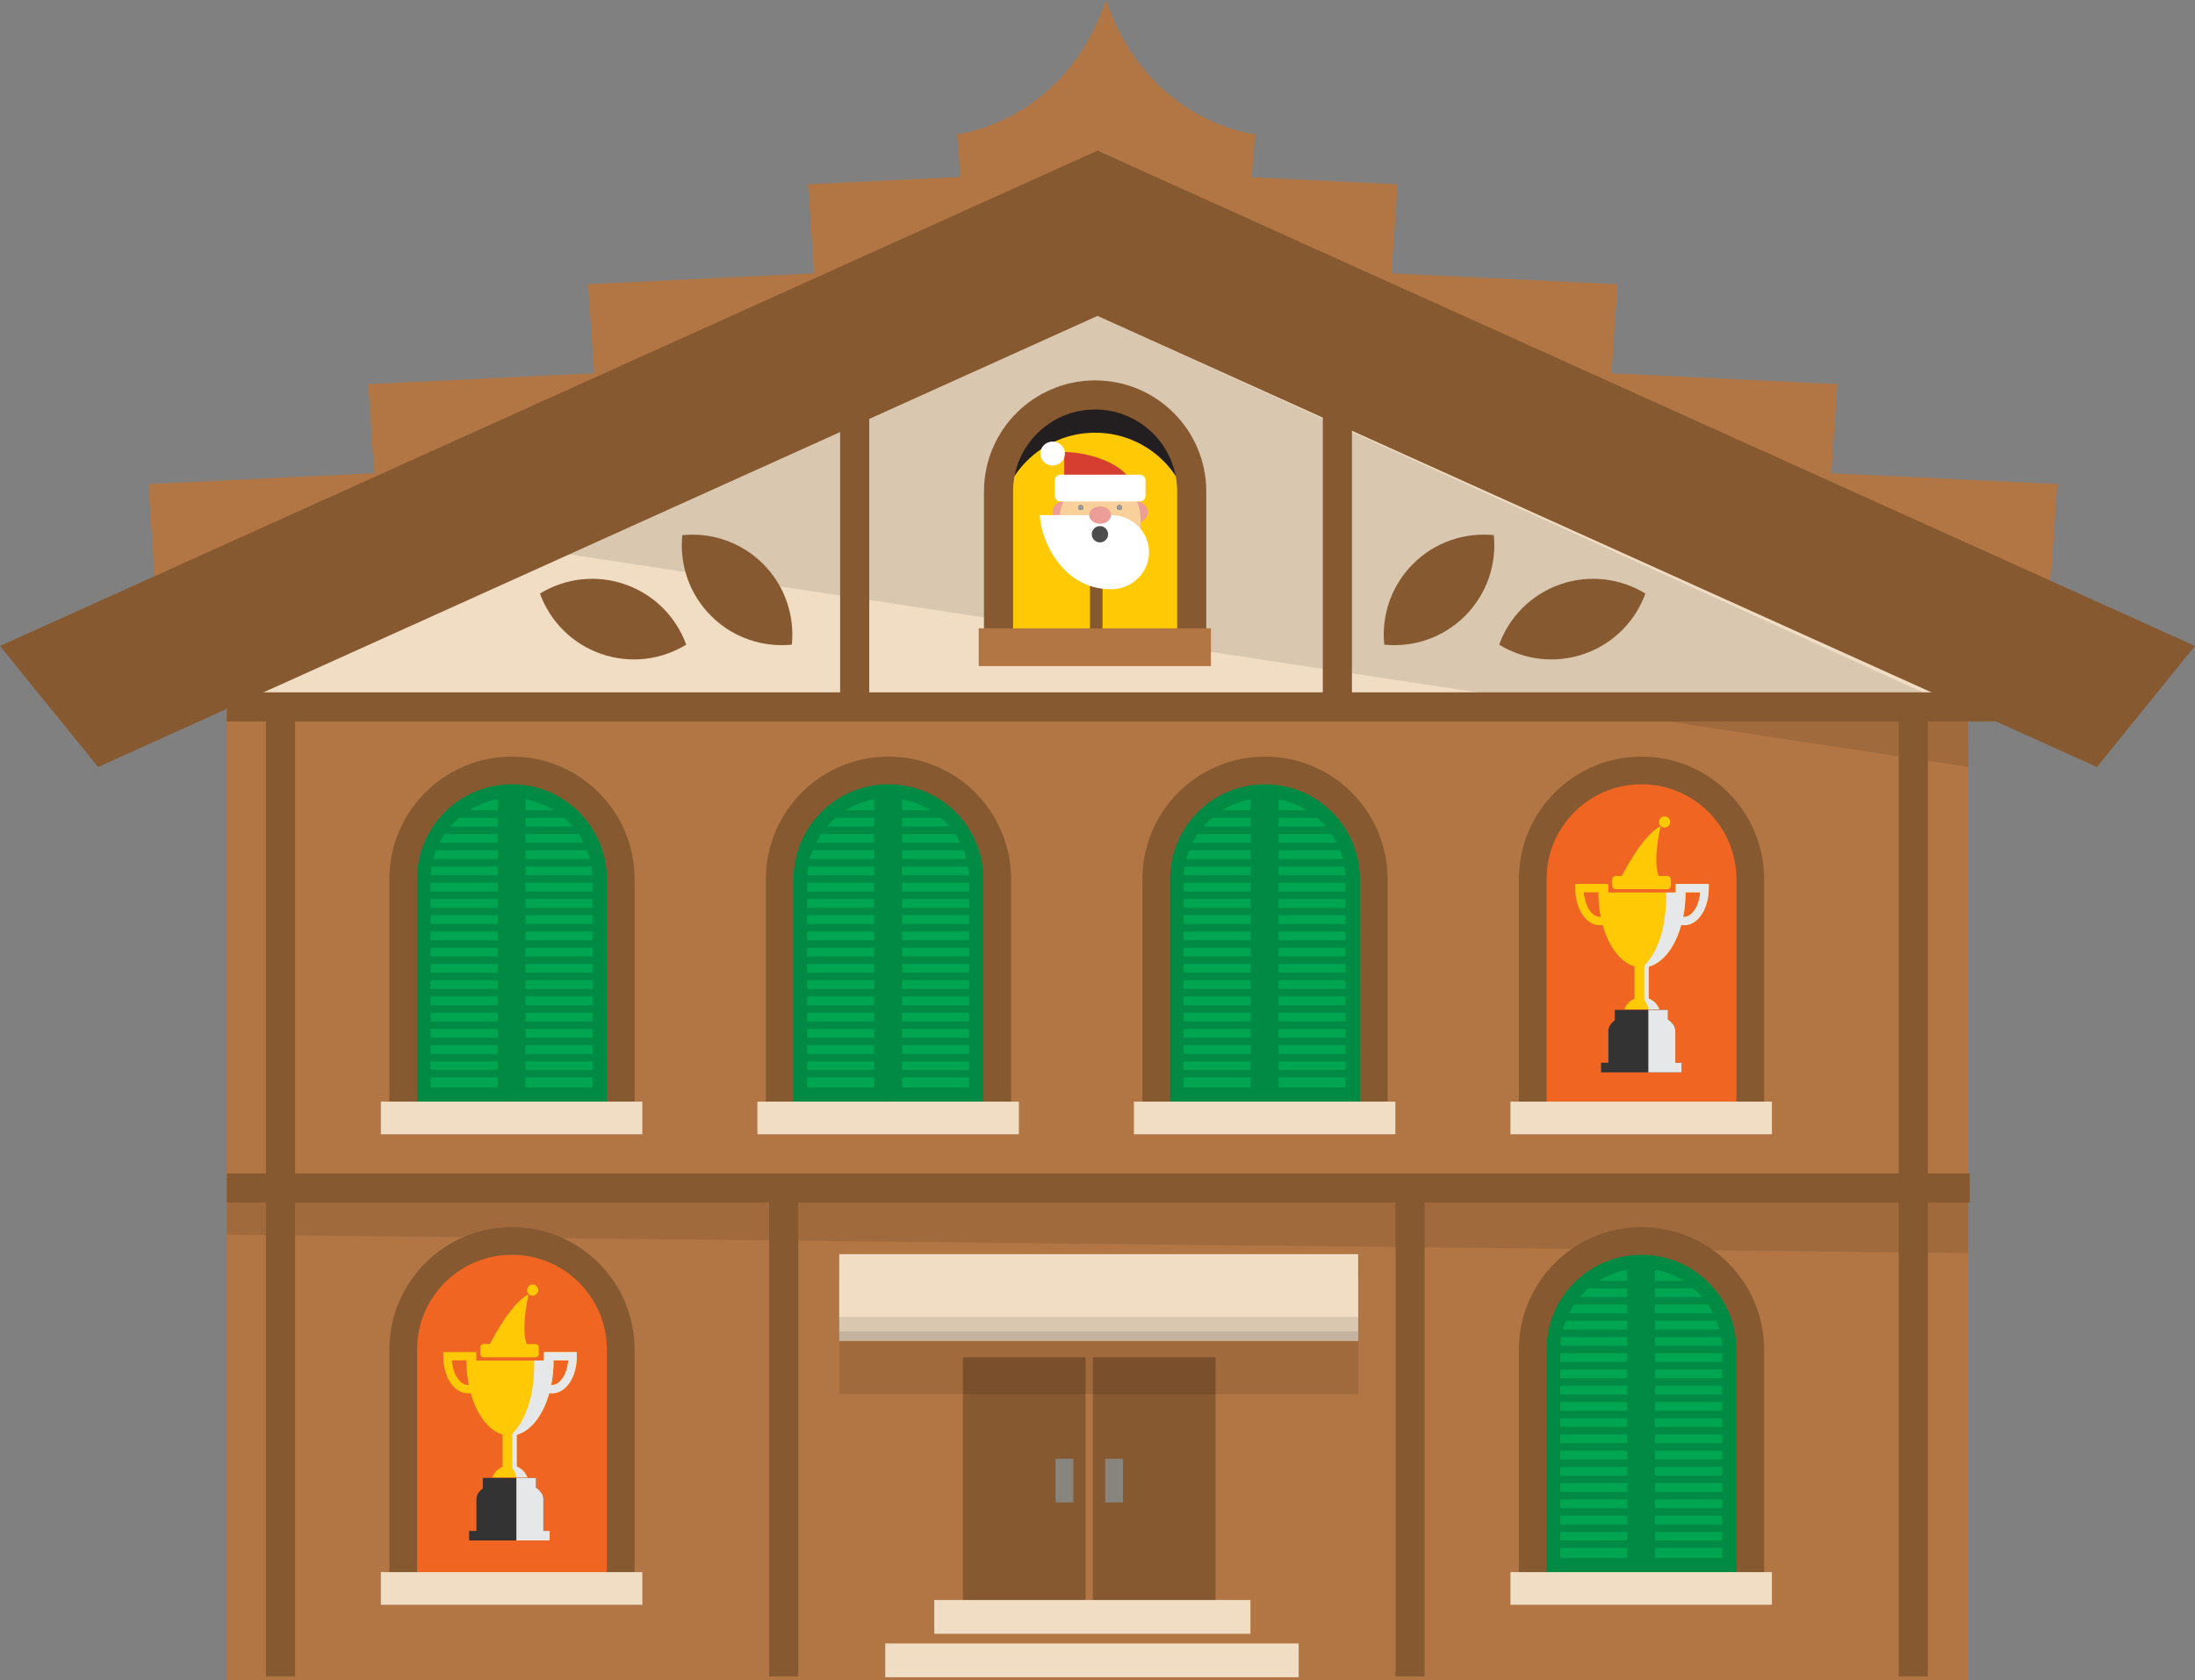 <?xml version="1.0" encoding="iso-8859-1"?>
<!-- Generator: Adobe Illustrator 16.0.0, SVG Export Plug-In . SVG Version: 6.00 Build 0)  -->
<!DOCTYPE svg PUBLIC "-//W3C//DTD SVG 1.1//EN" "http://www.w3.org/Graphics/SVG/1.1/DTD/svg11.dtd">
<svg version="1.1" xmlns="http://www.w3.org/2000/svg" xmlns:xlink="http://www.w3.org/1999/xlink" x="0px" y="0px"
	 width="303.149px" height="232.113px" viewBox="0 0 303.149 232.113" style="enable-background:new 0 0 303.149 232.113;"
	 xml:space="preserve">
<rect x="0" y="0" width="303.149" height="232.113" fill="#808080" stroke="none"/>
<g id="house18">
	<g>
		<g>
			<g>
				<g>
					<g>
						<path style="fill:none;stroke:#E6E6E6;stroke-width:2;stroke-miterlimit:10;" d="M87.637,96.714
							c0,4.549-3.687,8.235-8.235,8.235s-8.236-3.687-8.236-8.235"/>
						<path style="fill:none;stroke:#E6E6E6;stroke-width:2;stroke-miterlimit:10;" d="M79.402,104.949
							c0,4.548-3.688,8.234-8.236,8.234s-8.234-3.687-8.234-8.234"/>
					</g>
					<g>
						<path style="fill:none;stroke:#E6E6E6;stroke-width:2;stroke-miterlimit:10;" d="M87.637,113.184
							c0,4.549-3.687,8.235-8.235,8.235s-8.236-3.687-8.236-8.235"/>
						<path style="fill:none;stroke:#E6E6E6;stroke-width:2;stroke-miterlimit:10;" d="M79.402,121.419
							c0,4.548-3.688,8.234-8.236,8.234s-8.234-3.687-8.234-8.234"/>
					</g>
				</g>
				<g>
					<g>
						<path style="fill:none;stroke:#E6E6E6;stroke-width:2;stroke-miterlimit:10;" d="M87.637,129.653
							c0,4.549-3.687,8.235-8.235,8.235s-8.236-3.687-8.236-8.235"/>
						<path style="fill:none;stroke:#E6E6E6;stroke-width:2;stroke-miterlimit:10;" d="M79.402,137.889
							c0,4.548-3.688,8.234-8.236,8.234s-8.234-3.687-8.234-8.234"/>
					</g>
					<g>
						<path style="fill:none;stroke:#E6E6E6;stroke-width:2;stroke-miterlimit:10;" d="M87.637,146.123
							c0,4.549-3.687,8.235-8.235,8.235s-8.236-3.687-8.236-8.235"/>
						<path style="fill:none;stroke:#E6E6E6;stroke-width:2;stroke-miterlimit:10;" d="M79.402,154.358
							c0,4.548-3.688,8.234-8.236,8.234s-8.234-3.687-8.234-8.234"/>
					</g>
				</g>
				<g>
					<g>
						<path style="fill:none;stroke:#E6E6E6;stroke-width:2;stroke-miterlimit:10;" d="M87.637,162.593
							c0,4.549-3.687,8.235-8.235,8.235s-8.236-3.687-8.236-8.235"/>
						<path style="fill:none;stroke:#E6E6E6;stroke-width:2;stroke-miterlimit:10;" d="M79.402,170.828
							c0,4.548-3.688,8.234-8.236,8.234s-8.234-3.687-8.234-8.234"/>
					</g>
					<g>
						<path style="fill:none;stroke:#E6E6E6;stroke-width:2;stroke-miterlimit:10;" d="M87.637,179.062
							c0,4.549-3.687,8.235-8.235,8.235s-8.236-3.687-8.236-8.235"/>
						<path style="fill:none;stroke:#E6E6E6;stroke-width:2;stroke-miterlimit:10;" d="M79.402,187.298
							c0,4.548-3.688,8.234-8.236,8.234s-8.234-3.687-8.234-8.234"/>
					</g>
				</g>
			</g>
		</g>
	</g>
	<polygon style="fill:#B27644;" points="22.565,97.195 20.489,66.873 61.976,64.88 	"/>
	<polygon style="fill:#B27644;" points="52.931,83.391 50.855,53.067 92.343,51.075 	"/>
	<polygon style="fill:#B27644;" points="83.298,69.585 81.222,39.263 122.71,37.27 	"/>
	<polygon style="fill:#B27644;" points="113.666,55.78 111.589,25.458 153.076,23.465 	"/>
	<polygon style="fill:#B27644;" points="282.051,97.195 284.127,66.873 242.639,64.88 	"/>
	<polygon style="fill:#B27644;" points="251.684,83.391 253.76,53.067 212.273,51.075 	"/>
	<polygon style="fill:#B27644;" points="221.316,69.585 223.393,39.263 181.906,37.27 	"/>
	<polygon style="fill:#B27644;" points="190.949,55.78 193.025,25.458 151.539,23.465 	"/>
	<g>
		<path style="fill:#B27644;" d="M152.756,0c-5.729,16.972-20.574,18.551-20.574,18.551l1.419,18.234c0,0,37.247,0,38.311,0
			l1.418-18.234C173.33,18.551,158.484,16.972,152.756,0z"/>
	</g>
	<g>
		<polygon style="fill:#B27644;" points="271.826,232.113 31.325,232.113 31.325,97.655 31.325,84.935 151.595,30.647 
			271.826,84.931 		"/>
		<polygon style="opacity:0.1;" points="271.826,173.113 31.325,170.574 31.325,164.616 271.826,164.074 		"/>
		<polygon style="fill:#F1DDC3;" points="271.826,98.131 31.325,98.131 31.325,97.655 31.325,84.935 151.595,30.647 271.826,84.931 
					"/>
		<polygon style="opacity:0.1;" points="271.814,98.508 151.575,43.646 78.612,76.586 271.836,105.96 		"/>
		<polygon style="fill:#865930;" points="289.605,105.96 151.575,43.646 13.544,105.96 0,89.238 151.575,20.81 303.148,89.238 		"/>
	</g>
	<path style="fill:#865930;" d="M105.386,77.903c-3.051-3.051-7.174-4.374-11.156-3.974c-0.399,3.982,0.923,8.104,3.975,11.156
		c3.051,3.051,7.174,4.373,11.155,3.974C109.76,85.077,108.437,80.954,105.386,77.903z"/>
	<path style="fill:#865930;" d="M195.154,77.903c3.051-3.051,7.174-4.374,11.156-3.974c0.4,3.982-0.924,8.104-3.975,11.156
		c-3.051,3.051-7.174,4.373-11.156,3.974C190.781,85.077,192.104,80.954,195.154,77.903z"/>
	<path style="fill:#865930;" d="M215.469,80.735c4.074-1.424,8.361-0.825,11.775,1.265c-1.369,3.762-4.352,6.9-8.424,8.324
		c-4.074,1.423-8.361,0.824-11.775-1.266C208.414,85.298,211.396,82.158,215.469,80.735z"/>
	<path style="fill:#865930;" d="M86.347,80.735C82.274,79.312,77.986,79.91,74.573,82c1.369,3.762,4.351,6.9,8.424,8.324
		c4.073,1.423,8.361,0.824,11.774-1.266C93.402,85.298,90.42,82.158,86.347,80.735z"/>
	<path style="fill:#FFCA05;" d="M151.247,54.562c-7.368,0-13.342,5.973-13.342,13.342V89.41h26.683V67.903
		C164.588,60.534,158.615,54.562,151.247,54.562z"/>
	<path style="fill:#231F20;" d="M151.247,54.562c-7.368,0-13.342,5.973-13.342,13.342v5.216c0-7.369,5.974-13.343,13.342-13.343
		c7.369,0,13.341,5.974,13.341,13.343v-5.216C164.588,60.534,158.615,54.562,151.247,54.562z"/>
	<path style="fill:none;stroke:#865930;stroke-width:4.021;stroke-miterlimit:10;" d="M151.247,54.562
		c-7.368,0-13.342,5.973-13.342,13.342V89.41h26.683V67.903C164.588,60.534,158.615,54.562,151.247,54.562z"/>
	
		<line style="fill:none;stroke:#B27644;stroke-width:5.215;stroke-miterlimit:10;" x1="135.166" y1="89.41" x2="167.24" y2="89.41"/>
	<rect x="150.531" y="76.196" style="fill:#865930;" width="1.738" height="10.624"/>
	<g>
		<g>
			<ellipse style="fill:#ED9D97;" cx="146.869" cy="70.751" rx="1.51" ry="1.475"/>
		</g>
		<g>
			<ellipse style="fill:#ED9D97;" cx="157.002" cy="70.751" rx="1.512" ry="1.475"/>
		</g>
		<g>
			<ellipse style="fill:#F9D099;" cx="151.936" cy="71.557" rx="5.578" ry="5.447"/>
		</g>
		<g>
			<path style="fill:#D63E30;" d="M157.51,68.646c-0.498-1.274-1.262-2.422-2.232-3.37c-1.793-1.753-5.559-2.834-8.297-2.834v6.204
				H157.51z"/>
		</g>
		<g>
			<ellipse style="fill:#FFFFFF;" cx="145.375" cy="62.658" rx="1.7" ry="1.658"/>
		</g>
		<g>
			<path style="fill:#FFFFFF;" d="M158.205,68.499c0,0.428-0.359,0.777-0.797,0.777h-10.945c-0.438,0-0.796-0.35-0.796-0.777v-2.144
				c0-0.428,0.358-0.777,0.796-0.777h10.945c0.438,0,0.797,0.35,0.797,0.777V68.499z"/>
		</g>
		<g>
			<rect x="146.357" y="71.557" style="fill:#F9D099;" width="11.157" height="2.769"/>
		</g>
		<g>
			<ellipse style="fill:#4D4D4D;" cx="149.258" cy="70.117" rx="0.355" ry="0.349"/>
		</g>
		<g>
			<ellipse style="fill:#4D4D4D;" cx="154.612" cy="70.117" rx="0.354" ry="0.349"/>
		</g>
		<g>
			<ellipse style="fill:#999999;" cx="149.258" cy="70.117" rx="0.355" ry="0.349"/>
		</g>
		<g>
			<ellipse style="fill:#999999;" cx="154.612" cy="70.117" rx="0.354" ry="0.349"/>
		</g>
		<g>
			<path style="fill:#FFFFFF;" d="M158.691,76.282c0,2.83-2.348,5.123-5.246,5.123c-7.088,0-9.829-7.414-9.829-10.243
				c1.313,0,6.93-0.004,9.829-0.004C156.344,71.158,158.691,73.453,158.691,76.282z"/>
		</g>
		<g>
			<ellipse style="fill:#ED9D97;" cx="151.936" cy="71.158" rx="1.508" ry="1.201"/>
		</g>
	</g>
	<circle style="fill:#4D4D4D;" cx="151.91" cy="73.807" r="1.129"/>
	<path style="fill:#F1DDC3;" d="M70.708,106.436c-8.296,0-15.021,6.726-15.021,15.021v32.986h30.043v-32.986
		C85.729,113.161,79.003,106.436,70.708,106.436z"/>
	<path style="fill:#00A551;" d="M58.444,121.553v29.703h11.32v-42.013C63.425,109.77,58.444,115.078,58.444,121.553z"/>
	
		<line style="fill:none;stroke:#008A44;stroke-width:1.037;stroke-miterlimit:10;" x1="59.143" y1="146.118" x2="69.73" y2="146.118"/>
	
		<line style="fill:none;stroke:#008A44;stroke-width:1.037;stroke-miterlimit:10;" x1="59.143" y1="143.874" x2="69.73" y2="143.874"/>
	
		<line style="fill:none;stroke:#008A44;stroke-width:1.037;stroke-miterlimit:10;" x1="59.143" y1="141.63" x2="69.73" y2="141.63"/>
	
		<line style="fill:none;stroke:#008A44;stroke-width:1.037;stroke-miterlimit:10;" x1="59.143" y1="139.387" x2="69.73" y2="139.387"/>
	
		<line style="fill:none;stroke:#008A44;stroke-width:1.037;stroke-miterlimit:10;" x1="59.143" y1="137.143" x2="69.73" y2="137.143"/>
	
		<line style="fill:none;stroke:#008A44;stroke-width:1.037;stroke-miterlimit:10;" x1="59.143" y1="134.898" x2="69.73" y2="134.898"/>
	
		<line style="fill:none;stroke:#008A44;stroke-width:1.037;stroke-miterlimit:10;" x1="59.143" y1="132.654" x2="69.73" y2="132.654"/>
	
		<line style="fill:none;stroke:#008A44;stroke-width:1.037;stroke-miterlimit:10;" x1="59.143" y1="130.41" x2="69.73" y2="130.41"/>
	
		<line style="fill:none;stroke:#008A44;stroke-width:1.037;stroke-miterlimit:10;" x1="59.143" y1="128.166" x2="69.73" y2="128.166"/>
	
		<line style="fill:none;stroke:#008A44;stroke-width:1.037;stroke-miterlimit:10;" x1="59.143" y1="125.922" x2="69.73" y2="125.922"/>
	
		<line style="fill:none;stroke:#008A44;stroke-width:1.037;stroke-miterlimit:10;" x1="59.143" y1="123.678" x2="69.73" y2="123.678"/>
	
		<line style="fill:none;stroke:#008A44;stroke-width:1.037;stroke-miterlimit:10;" x1="59.143" y1="121.434" x2="69.73" y2="121.434"/>
	
		<line style="fill:none;stroke:#008A44;stroke-width:1.037;stroke-miterlimit:10;" x1="59.143" y1="119.189" x2="69.73" y2="119.189"/>
	
		<line style="fill:none;stroke:#008A44;stroke-width:1.037;stroke-miterlimit:10;" x1="59.143" y1="116.945" x2="69.73" y2="116.945"/>
	
		<line style="fill:none;stroke:#008A44;stroke-width:1.037;stroke-miterlimit:10;" x1="61.107" y1="114.701" x2="69.73" y2="114.701"/>
	
		<line style="fill:none;stroke:#008A44;stroke-width:1.037;stroke-miterlimit:10;" x1="62.129" y1="112.458" x2="69.73" y2="112.458"/>
	<path style="fill:none;stroke:#008A44;stroke-width:2.061;stroke-miterlimit:10;" d="M58.444,121.553v29.703h11.32v-42.013
		C63.425,109.77,58.444,115.078,58.444,121.553z"/>
	<path style="fill:#00A551;" d="M82.87,121.553v29.703h-11.32v-42.013C77.888,109.77,82.87,115.078,82.87,121.553z"/>
	
		<line style="fill:none;stroke:#008A44;stroke-width:1.037;stroke-miterlimit:10;" x1="82.171" y1="146.118" x2="71.583" y2="146.118"/>
	
		<line style="fill:none;stroke:#008A44;stroke-width:1.037;stroke-miterlimit:10;" x1="59.143" y1="148.326" x2="69.73" y2="148.326"/>
	
		<line style="fill:none;stroke:#008A44;stroke-width:1.037;stroke-miterlimit:10;" x1="82.171" y1="148.326" x2="71.583" y2="148.326"/>
	
		<line style="fill:none;stroke:#008A44;stroke-width:1.037;stroke-miterlimit:10;" x1="82.171" y1="143.874" x2="71.583" y2="143.874"/>
	
		<line style="fill:none;stroke:#008A44;stroke-width:1.037;stroke-miterlimit:10;" x1="82.171" y1="141.63" x2="71.583" y2="141.63"/>
	
		<line style="fill:none;stroke:#008A44;stroke-width:1.037;stroke-miterlimit:10;" x1="82.171" y1="139.387" x2="71.583" y2="139.387"/>
	
		<line style="fill:none;stroke:#008A44;stroke-width:1.037;stroke-miterlimit:10;" x1="82.171" y1="137.143" x2="71.583" y2="137.143"/>
	
		<line style="fill:none;stroke:#008A44;stroke-width:1.037;stroke-miterlimit:10;" x1="82.171" y1="134.898" x2="71.583" y2="134.898"/>
	
		<line style="fill:none;stroke:#008A44;stroke-width:1.037;stroke-miterlimit:10;" x1="82.171" y1="132.654" x2="71.583" y2="132.654"/>
	
		<line style="fill:none;stroke:#008A44;stroke-width:1.037;stroke-miterlimit:10;" x1="82.171" y1="130.41" x2="71.583" y2="130.41"/>
	
		<line style="fill:none;stroke:#008A44;stroke-width:1.037;stroke-miterlimit:10;" x1="82.171" y1="128.166" x2="71.583" y2="128.166"/>
	
		<line style="fill:none;stroke:#008A44;stroke-width:1.037;stroke-miterlimit:10;" x1="82.171" y1="125.922" x2="71.583" y2="125.922"/>
	
		<line style="fill:none;stroke:#008A44;stroke-width:1.037;stroke-miterlimit:10;" x1="82.171" y1="123.678" x2="71.583" y2="123.678"/>
	
		<line style="fill:none;stroke:#008A44;stroke-width:1.037;stroke-miterlimit:10;" x1="82.171" y1="121.434" x2="71.583" y2="121.434"/>
	
		<line style="fill:none;stroke:#008A44;stroke-width:1.037;stroke-miterlimit:10;" x1="82.171" y1="119.189" x2="71.583" y2="119.189"/>
	
		<line style="fill:none;stroke:#008A44;stroke-width:1.037;stroke-miterlimit:10;" x1="82.171" y1="116.945" x2="71.583" y2="116.945"/>
	
		<line style="fill:none;stroke:#008A44;stroke-width:1.037;stroke-miterlimit:10;" x1="80.208" y1="114.701" x2="71.583" y2="114.701"/>
	
		<line style="fill:none;stroke:#008A44;stroke-width:1.037;stroke-miterlimit:10;" x1="79.184" y1="112.458" x2="71.583" y2="112.458"/>
	<path style="fill:none;stroke:#008A44;stroke-width:2.061;stroke-miterlimit:10;" d="M82.87,121.553v29.703h-11.32v-42.013
		C77.888,109.77,82.87,115.078,82.87,121.553z"/>
	<path style="fill:none;stroke:#865930;stroke-width:3.824;stroke-miterlimit:10;" d="M70.708,106.436
		c-8.296,0-15.021,6.726-15.021,15.021v32.986h30.043v-32.986C85.729,113.161,79.003,106.436,70.708,106.436z"/>
	
		<line style="fill:none;stroke:#F1DDC3;stroke-width:4.511;stroke-miterlimit:10;" x1="52.603" y1="154.443" x2="88.715" y2="154.443"/>
	<path style="fill:#F1DDC3;" d="M122.708,106.436c-8.296,0-15.021,6.726-15.021,15.021v32.986h30.043v-32.986
		C137.729,113.161,131.003,106.436,122.708,106.436z"/>
	<path style="fill:#00A551;" d="M110.444,121.553v29.703h11.32v-42.013C115.425,109.77,110.444,115.078,110.444,121.553z"/>
	
		<line style="fill:none;stroke:#008A44;stroke-width:1.037;stroke-miterlimit:10;" x1="111.143" y1="146.118" x2="121.73" y2="146.118"/>
	
		<line style="fill:none;stroke:#008A44;stroke-width:1.037;stroke-miterlimit:10;" x1="111.143" y1="143.874" x2="121.73" y2="143.874"/>
	
		<line style="fill:none;stroke:#008A44;stroke-width:1.037;stroke-miterlimit:10;" x1="111.143" y1="141.63" x2="121.73" y2="141.63"/>
	
		<line style="fill:none;stroke:#008A44;stroke-width:1.037;stroke-miterlimit:10;" x1="111.143" y1="139.387" x2="121.73" y2="139.387"/>
	
		<line style="fill:none;stroke:#008A44;stroke-width:1.037;stroke-miterlimit:10;" x1="111.143" y1="137.143" x2="121.73" y2="137.143"/>
	
		<line style="fill:none;stroke:#008A44;stroke-width:1.037;stroke-miterlimit:10;" x1="111.143" y1="134.898" x2="121.73" y2="134.898"/>
	
		<line style="fill:none;stroke:#008A44;stroke-width:1.037;stroke-miterlimit:10;" x1="111.143" y1="132.654" x2="121.73" y2="132.654"/>
	
		<line style="fill:none;stroke:#008A44;stroke-width:1.037;stroke-miterlimit:10;" x1="111.143" y1="130.41" x2="121.73" y2="130.41"/>
	
		<line style="fill:none;stroke:#008A44;stroke-width:1.037;stroke-miterlimit:10;" x1="111.143" y1="128.166" x2="121.73" y2="128.166"/>
	
		<line style="fill:none;stroke:#008A44;stroke-width:1.037;stroke-miterlimit:10;" x1="111.143" y1="125.922" x2="121.73" y2="125.922"/>
	
		<line style="fill:none;stroke:#008A44;stroke-width:1.037;stroke-miterlimit:10;" x1="111.143" y1="123.678" x2="121.73" y2="123.678"/>
	
		<line style="fill:none;stroke:#008A44;stroke-width:1.037;stroke-miterlimit:10;" x1="111.143" y1="121.434" x2="121.73" y2="121.434"/>
	
		<line style="fill:none;stroke:#008A44;stroke-width:1.037;stroke-miterlimit:10;" x1="111.143" y1="119.189" x2="121.73" y2="119.189"/>
	
		<line style="fill:none;stroke:#008A44;stroke-width:1.037;stroke-miterlimit:10;" x1="111.143" y1="116.945" x2="121.73" y2="116.945"/>
	
		<line style="fill:none;stroke:#008A44;stroke-width:1.037;stroke-miterlimit:10;" x1="113.107" y1="114.701" x2="121.73" y2="114.701"/>
	
		<line style="fill:none;stroke:#008A44;stroke-width:1.037;stroke-miterlimit:10;" x1="114.129" y1="112.458" x2="121.73" y2="112.458"/>
	<path style="fill:none;stroke:#008A44;stroke-width:2.061;stroke-miterlimit:10;" d="M110.444,121.553v29.703h11.32v-42.013
		C115.425,109.77,110.444,115.078,110.444,121.553z"/>
	<path style="fill:#00A551;" d="M134.87,121.553v29.703h-11.32v-42.013C129.888,109.77,134.87,115.078,134.87,121.553z"/>
	
		<line style="fill:none;stroke:#008A44;stroke-width:1.037;stroke-miterlimit:10;" x1="134.171" y1="146.118" x2="123.583" y2="146.118"/>
	
		<line style="fill:none;stroke:#008A44;stroke-width:1.037;stroke-miterlimit:10;" x1="111.143" y1="148.326" x2="121.73" y2="148.326"/>
	
		<line style="fill:none;stroke:#008A44;stroke-width:1.037;stroke-miterlimit:10;" x1="134.171" y1="148.326" x2="123.583" y2="148.326"/>
	
		<line style="fill:none;stroke:#008A44;stroke-width:1.037;stroke-miterlimit:10;" x1="134.171" y1="143.874" x2="123.583" y2="143.874"/>
	
		<line style="fill:none;stroke:#008A44;stroke-width:1.037;stroke-miterlimit:10;" x1="134.171" y1="141.63" x2="123.583" y2="141.63"/>
	
		<line style="fill:none;stroke:#008A44;stroke-width:1.037;stroke-miterlimit:10;" x1="134.171" y1="139.387" x2="123.583" y2="139.387"/>
	
		<line style="fill:none;stroke:#008A44;stroke-width:1.037;stroke-miterlimit:10;" x1="134.171" y1="137.143" x2="123.583" y2="137.143"/>
	
		<line style="fill:none;stroke:#008A44;stroke-width:1.037;stroke-miterlimit:10;" x1="134.171" y1="134.898" x2="123.583" y2="134.898"/>
	
		<line style="fill:none;stroke:#008A44;stroke-width:1.037;stroke-miterlimit:10;" x1="134.171" y1="132.654" x2="123.583" y2="132.654"/>
	
		<line style="fill:none;stroke:#008A44;stroke-width:1.037;stroke-miterlimit:10;" x1="134.171" y1="130.41" x2="123.583" y2="130.41"/>
	
		<line style="fill:none;stroke:#008A44;stroke-width:1.037;stroke-miterlimit:10;" x1="134.171" y1="128.166" x2="123.583" y2="128.166"/>
	
		<line style="fill:none;stroke:#008A44;stroke-width:1.037;stroke-miterlimit:10;" x1="134.171" y1="125.922" x2="123.583" y2="125.922"/>
	
		<line style="fill:none;stroke:#008A44;stroke-width:1.037;stroke-miterlimit:10;" x1="134.171" y1="123.678" x2="123.583" y2="123.678"/>
	
		<line style="fill:none;stroke:#008A44;stroke-width:1.037;stroke-miterlimit:10;" x1="134.171" y1="121.434" x2="123.583" y2="121.434"/>
	
		<line style="fill:none;stroke:#008A44;stroke-width:1.037;stroke-miterlimit:10;" x1="134.171" y1="119.189" x2="123.583" y2="119.189"/>
	
		<line style="fill:none;stroke:#008A44;stroke-width:1.037;stroke-miterlimit:10;" x1="134.171" y1="116.945" x2="123.583" y2="116.945"/>
	
		<line style="fill:none;stroke:#008A44;stroke-width:1.037;stroke-miterlimit:10;" x1="132.208" y1="114.701" x2="123.583" y2="114.701"/>
	
		<line style="fill:none;stroke:#008A44;stroke-width:1.037;stroke-miterlimit:10;" x1="131.184" y1="112.458" x2="123.583" y2="112.458"/>
	<path style="fill:none;stroke:#008A44;stroke-width:2.061;stroke-miterlimit:10;" d="M134.87,121.553v29.703h-11.32v-42.013
		C129.888,109.77,134.87,115.078,134.87,121.553z"/>
	<path style="fill:none;stroke:#865930;stroke-width:3.824;stroke-miterlimit:10;" d="M122.708,106.436
		c-8.296,0-15.021,6.726-15.021,15.021v32.986h30.043v-32.986C137.729,113.161,131.003,106.436,122.708,106.436z"/>
	
		<line style="fill:none;stroke:#F1DDC3;stroke-width:4.511;stroke-miterlimit:10;" x1="104.603" y1="154.443" x2="140.715" y2="154.443"/>
	<path style="fill:#F1DDC3;" d="M174.707,106.436c-8.295,0-15.021,6.726-15.021,15.021v32.986h30.043v-32.986
		C189.729,113.161,183.004,106.436,174.707,106.436z"/>
	<path style="fill:#00A551;" d="M162.443,121.553v29.703h11.32v-42.013C167.426,109.77,162.443,115.078,162.443,121.553z"/>
	
		<line style="fill:none;stroke:#008A44;stroke-width:1.037;stroke-miterlimit:10;" x1="163.143" y1="146.118" x2="173.73" y2="146.118"/>
	
		<line style="fill:none;stroke:#008A44;stroke-width:1.037;stroke-miterlimit:10;" x1="163.143" y1="143.874" x2="173.73" y2="143.874"/>
	
		<line style="fill:none;stroke:#008A44;stroke-width:1.037;stroke-miterlimit:10;" x1="163.143" y1="141.63" x2="173.73" y2="141.63"/>
	
		<line style="fill:none;stroke:#008A44;stroke-width:1.037;stroke-miterlimit:10;" x1="163.143" y1="139.387" x2="173.73" y2="139.387"/>
	
		<line style="fill:none;stroke:#008A44;stroke-width:1.037;stroke-miterlimit:10;" x1="163.143" y1="137.143" x2="173.73" y2="137.143"/>
	
		<line style="fill:none;stroke:#008A44;stroke-width:1.037;stroke-miterlimit:10;" x1="163.143" y1="134.898" x2="173.73" y2="134.898"/>
	
		<line style="fill:none;stroke:#008A44;stroke-width:1.037;stroke-miterlimit:10;" x1="163.143" y1="132.654" x2="173.73" y2="132.654"/>
	
		<line style="fill:none;stroke:#008A44;stroke-width:1.037;stroke-miterlimit:10;" x1="163.143" y1="130.41" x2="173.73" y2="130.41"/>
	
		<line style="fill:none;stroke:#008A44;stroke-width:1.037;stroke-miterlimit:10;" x1="163.143" y1="128.166" x2="173.73" y2="128.166"/>
	
		<line style="fill:none;stroke:#008A44;stroke-width:1.037;stroke-miterlimit:10;" x1="163.143" y1="125.922" x2="173.73" y2="125.922"/>
	
		<line style="fill:none;stroke:#008A44;stroke-width:1.037;stroke-miterlimit:10;" x1="163.143" y1="123.678" x2="173.73" y2="123.678"/>
	
		<line style="fill:none;stroke:#008A44;stroke-width:1.037;stroke-miterlimit:10;" x1="163.143" y1="121.434" x2="173.73" y2="121.434"/>
	
		<line style="fill:none;stroke:#008A44;stroke-width:1.037;stroke-miterlimit:10;" x1="163.143" y1="119.189" x2="173.73" y2="119.189"/>
	
		<line style="fill:none;stroke:#008A44;stroke-width:1.037;stroke-miterlimit:10;" x1="163.143" y1="116.945" x2="173.73" y2="116.945"/>
	
		<line style="fill:none;stroke:#008A44;stroke-width:1.037;stroke-miterlimit:10;" x1="165.107" y1="114.701" x2="173.73" y2="114.701"/>
	
		<line style="fill:none;stroke:#008A44;stroke-width:1.037;stroke-miterlimit:10;" x1="166.129" y1="112.458" x2="173.73" y2="112.458"/>
	<path style="fill:none;stroke:#008A44;stroke-width:2.061;stroke-miterlimit:10;" d="M162.443,121.553v29.703h11.32v-42.013
		C167.426,109.77,162.443,115.078,162.443,121.553z"/>
	<path style="fill:#00A551;" d="M186.869,121.553v29.703h-11.32v-42.013C181.889,109.77,186.869,115.078,186.869,121.553z"/>
	
		<line style="fill:none;stroke:#008A44;stroke-width:1.037;stroke-miterlimit:10;" x1="186.172" y1="146.118" x2="175.584" y2="146.118"/>
	
		<line style="fill:none;stroke:#008A44;stroke-width:1.037;stroke-miterlimit:10;" x1="163.143" y1="148.326" x2="173.73" y2="148.326"/>
	
		<line style="fill:none;stroke:#008A44;stroke-width:1.037;stroke-miterlimit:10;" x1="186.172" y1="148.326" x2="175.584" y2="148.326"/>
	
		<line style="fill:none;stroke:#008A44;stroke-width:1.037;stroke-miterlimit:10;" x1="186.172" y1="143.874" x2="175.584" y2="143.874"/>
	
		<line style="fill:none;stroke:#008A44;stroke-width:1.037;stroke-miterlimit:10;" x1="186.172" y1="141.63" x2="175.584" y2="141.63"/>
	
		<line style="fill:none;stroke:#008A44;stroke-width:1.037;stroke-miterlimit:10;" x1="186.172" y1="139.387" x2="175.584" y2="139.387"/>
	
		<line style="fill:none;stroke:#008A44;stroke-width:1.037;stroke-miterlimit:10;" x1="186.172" y1="137.143" x2="175.584" y2="137.143"/>
	
		<line style="fill:none;stroke:#008A44;stroke-width:1.037;stroke-miterlimit:10;" x1="186.172" y1="134.898" x2="175.584" y2="134.898"/>
	
		<line style="fill:none;stroke:#008A44;stroke-width:1.037;stroke-miterlimit:10;" x1="186.172" y1="132.654" x2="175.584" y2="132.654"/>
	
		<line style="fill:none;stroke:#008A44;stroke-width:1.037;stroke-miterlimit:10;" x1="186.172" y1="130.41" x2="175.584" y2="130.41"/>
	
		<line style="fill:none;stroke:#008A44;stroke-width:1.037;stroke-miterlimit:10;" x1="186.172" y1="128.166" x2="175.584" y2="128.166"/>
	
		<line style="fill:none;stroke:#008A44;stroke-width:1.037;stroke-miterlimit:10;" x1="186.172" y1="125.922" x2="175.584" y2="125.922"/>
	
		<line style="fill:none;stroke:#008A44;stroke-width:1.037;stroke-miterlimit:10;" x1="186.172" y1="123.678" x2="175.584" y2="123.678"/>
	
		<line style="fill:none;stroke:#008A44;stroke-width:1.037;stroke-miterlimit:10;" x1="186.172" y1="121.434" x2="175.584" y2="121.434"/>
	
		<line style="fill:none;stroke:#008A44;stroke-width:1.037;stroke-miterlimit:10;" x1="186.172" y1="119.189" x2="175.584" y2="119.189"/>
	
		<line style="fill:none;stroke:#008A44;stroke-width:1.037;stroke-miterlimit:10;" x1="186.172" y1="116.945" x2="175.584" y2="116.945"/>
	
		<line style="fill:none;stroke:#008A44;stroke-width:1.037;stroke-miterlimit:10;" x1="184.207" y1="114.701" x2="175.584" y2="114.701"/>
	
		<line style="fill:none;stroke:#008A44;stroke-width:1.037;stroke-miterlimit:10;" x1="183.184" y1="112.458" x2="175.584" y2="112.458"/>
	<path style="fill:none;stroke:#008A44;stroke-width:2.061;stroke-miterlimit:10;" d="M186.869,121.553v29.703h-11.32v-42.013
		C181.889,109.77,186.869,115.078,186.869,121.553z"/>
	<path style="fill:none;stroke:#865930;stroke-width:3.824;stroke-miterlimit:10;" d="M174.707,106.436
		c-8.295,0-15.021,6.726-15.021,15.021v32.986h30.043v-32.986C189.729,113.161,183.004,106.436,174.707,106.436z"/>
	
		<line style="fill:none;stroke:#F1DDC3;stroke-width:4.511;stroke-miterlimit:10;" x1="156.604" y1="154.443" x2="192.715" y2="154.443"/>
	<path style="fill:#F16522;" d="M226.707,106.436c-8.295,0-15.021,6.726-15.021,15.021v32.986h30.043v-32.986
		C241.729,113.161,235.004,106.436,226.707,106.436z"/>
	<path style="fill:none;stroke:#865930;stroke-width:3.824;stroke-miterlimit:10;" d="M226.707,106.436
		c-8.295,0-15.021,6.726-15.021,15.021v32.986h30.043v-32.986C241.729,113.161,235.004,106.436,226.707,106.436z"/>
	
		<line style="fill:none;stroke:#F1DDC3;stroke-width:4.511;stroke-miterlimit:10;" x1="208.604" y1="154.443" x2="244.715" y2="154.443"/>
	<path style="fill:#F16522;" d="M70.708,171.436c-8.296,0-15.021,6.726-15.021,15.021v32.986h30.043v-32.986
		C85.729,178.161,79.003,171.436,70.708,171.436z"/>
	<path style="fill:none;stroke:#865930;stroke-width:3.824;stroke-miterlimit:10;" d="M70.708,171.436
		c-8.296,0-15.021,6.726-15.021,15.021v32.986h30.043v-32.986C85.729,178.161,79.003,171.436,70.708,171.436z"/>
	
		<line style="fill:none;stroke:#F1DDC3;stroke-width:4.511;stroke-miterlimit:10;" x1="52.603" y1="219.443" x2="88.715" y2="219.443"/>
	<path style="fill:#F1DDC3;" d="M226.707,171.436c-8.295,0-15.021,6.726-15.021,15.021v32.986h30.043v-32.986
		C241.729,178.161,235.004,171.436,226.707,171.436z"/>
	<path style="fill:#00A551;" d="M214.443,186.553v29.703h11.32v-42.013C219.426,174.77,214.443,180.078,214.443,186.553z"/>
	
		<line style="fill:none;stroke:#008A44;stroke-width:1.037;stroke-miterlimit:10;" x1="215.143" y1="211.118" x2="225.73" y2="211.118"/>
	
		<line style="fill:none;stroke:#008A44;stroke-width:1.037;stroke-miterlimit:10;" x1="215.143" y1="208.874" x2="225.73" y2="208.874"/>
	
		<line style="fill:none;stroke:#008A44;stroke-width:1.037;stroke-miterlimit:10;" x1="215.143" y1="206.63" x2="225.73" y2="206.63"/>
	
		<line style="fill:none;stroke:#008A44;stroke-width:1.037;stroke-miterlimit:10;" x1="215.143" y1="204.387" x2="225.73" y2="204.387"/>
	
		<line style="fill:none;stroke:#008A44;stroke-width:1.037;stroke-miterlimit:10;" x1="215.143" y1="202.143" x2="225.73" y2="202.143"/>
	
		<line style="fill:none;stroke:#008A44;stroke-width:1.037;stroke-miterlimit:10;" x1="215.143" y1="199.898" x2="225.73" y2="199.898"/>
	
		<line style="fill:none;stroke:#008A44;stroke-width:1.037;stroke-miterlimit:10;" x1="215.143" y1="197.654" x2="225.73" y2="197.654"/>
	
		<line style="fill:none;stroke:#008A44;stroke-width:1.037;stroke-miterlimit:10;" x1="215.143" y1="195.41" x2="225.73" y2="195.41"/>
	
		<line style="fill:none;stroke:#008A44;stroke-width:1.037;stroke-miterlimit:10;" x1="215.143" y1="193.166" x2="225.73" y2="193.166"/>
	
		<line style="fill:none;stroke:#008A44;stroke-width:1.037;stroke-miterlimit:10;" x1="215.143" y1="190.922" x2="225.73" y2="190.922"/>
	
		<line style="fill:none;stroke:#008A44;stroke-width:1.037;stroke-miterlimit:10;" x1="215.143" y1="188.678" x2="225.73" y2="188.678"/>
	
		<line style="fill:none;stroke:#008A44;stroke-width:1.037;stroke-miterlimit:10;" x1="215.143" y1="186.434" x2="225.73" y2="186.434"/>
	
		<line style="fill:none;stroke:#008A44;stroke-width:1.037;stroke-miterlimit:10;" x1="215.143" y1="184.189" x2="225.73" y2="184.189"/>
	
		<line style="fill:none;stroke:#008A44;stroke-width:1.037;stroke-miterlimit:10;" x1="215.143" y1="181.945" x2="225.73" y2="181.945"/>
	
		<line style="fill:none;stroke:#008A44;stroke-width:1.037;stroke-miterlimit:10;" x1="217.107" y1="179.701" x2="225.73" y2="179.701"/>
	
		<line style="fill:none;stroke:#008A44;stroke-width:1.037;stroke-miterlimit:10;" x1="218.129" y1="177.458" x2="225.73" y2="177.458"/>
	<path style="fill:none;stroke:#008A44;stroke-width:2.061;stroke-miterlimit:10;" d="M214.443,186.553v29.703h11.32v-42.013
		C219.426,174.77,214.443,180.078,214.443,186.553z"/>
	<path style="fill:#00A551;" d="M238.869,186.553v29.703h-11.32v-42.013C233.889,174.77,238.869,180.078,238.869,186.553z"/>
	
		<line style="fill:none;stroke:#008A44;stroke-width:1.037;stroke-miterlimit:10;" x1="238.172" y1="211.118" x2="227.584" y2="211.118"/>
	
		<line style="fill:none;stroke:#008A44;stroke-width:1.037;stroke-miterlimit:10;" x1="215.143" y1="213.326" x2="225.73" y2="213.326"/>
	
		<line style="fill:none;stroke:#008A44;stroke-width:1.037;stroke-miterlimit:10;" x1="238.172" y1="213.326" x2="227.584" y2="213.326"/>
	
		<line style="fill:none;stroke:#008A44;stroke-width:1.037;stroke-miterlimit:10;" x1="238.172" y1="208.874" x2="227.584" y2="208.874"/>
	
		<line style="fill:none;stroke:#008A44;stroke-width:1.037;stroke-miterlimit:10;" x1="238.172" y1="206.63" x2="227.584" y2="206.63"/>
	
		<line style="fill:none;stroke:#008A44;stroke-width:1.037;stroke-miterlimit:10;" x1="238.172" y1="204.387" x2="227.584" y2="204.387"/>
	
		<line style="fill:none;stroke:#008A44;stroke-width:1.037;stroke-miterlimit:10;" x1="238.172" y1="202.143" x2="227.584" y2="202.143"/>
	
		<line style="fill:none;stroke:#008A44;stroke-width:1.037;stroke-miterlimit:10;" x1="238.172" y1="199.898" x2="227.584" y2="199.898"/>
	
		<line style="fill:none;stroke:#008A44;stroke-width:1.037;stroke-miterlimit:10;" x1="238.172" y1="197.654" x2="227.584" y2="197.654"/>
	
		<line style="fill:none;stroke:#008A44;stroke-width:1.037;stroke-miterlimit:10;" x1="238.172" y1="195.41" x2="227.584" y2="195.41"/>
	
		<line style="fill:none;stroke:#008A44;stroke-width:1.037;stroke-miterlimit:10;" x1="238.172" y1="193.166" x2="227.584" y2="193.166"/>
	
		<line style="fill:none;stroke:#008A44;stroke-width:1.037;stroke-miterlimit:10;" x1="238.172" y1="190.922" x2="227.584" y2="190.922"/>
	
		<line style="fill:none;stroke:#008A44;stroke-width:1.037;stroke-miterlimit:10;" x1="238.172" y1="188.678" x2="227.584" y2="188.678"/>
	
		<line style="fill:none;stroke:#008A44;stroke-width:1.037;stroke-miterlimit:10;" x1="238.172" y1="186.434" x2="227.584" y2="186.434"/>
	
		<line style="fill:none;stroke:#008A44;stroke-width:1.037;stroke-miterlimit:10;" x1="238.172" y1="184.189" x2="227.584" y2="184.189"/>
	
		<line style="fill:none;stroke:#008A44;stroke-width:1.037;stroke-miterlimit:10;" x1="238.172" y1="181.945" x2="227.584" y2="181.945"/>
	
		<line style="fill:none;stroke:#008A44;stroke-width:1.037;stroke-miterlimit:10;" x1="236.207" y1="179.701" x2="227.584" y2="179.701"/>
	
		<line style="fill:none;stroke:#008A44;stroke-width:1.037;stroke-miterlimit:10;" x1="235.184" y1="177.458" x2="227.584" y2="177.458"/>
	<path style="fill:none;stroke:#008A44;stroke-width:2.061;stroke-miterlimit:10;" d="M238.869,186.553v29.703h-11.32v-42.013
		C233.889,174.77,238.869,180.078,238.869,186.553z"/>
	<path style="fill:none;stroke:#865930;stroke-width:3.824;stroke-miterlimit:10;" d="M226.707,171.436
		c-8.295,0-15.021,6.726-15.021,15.021v32.986h30.043v-32.986C241.729,178.161,235.004,171.436,226.707,171.436z"/>
	
		<line style="fill:none;stroke:#F1DDC3;stroke-width:4.511;stroke-miterlimit:10;" x1="208.604" y1="219.443" x2="244.715" y2="219.443"/>
	
		<line style="fill:none;stroke:#865930;stroke-width:4.021;stroke-miterlimit:10;" x1="31.325" y1="97.655" x2="276.039" y2="97.655"/>
	
		<line style="fill:none;stroke:#865930;stroke-width:4.021;stroke-miterlimit:10;" x1="31.325" y1="164.113" x2="272.039" y2="164.113"/>
	
		<line style="fill:none;stroke:#865930;stroke-width:4.021;stroke-miterlimit:10;" x1="118.039" y1="54.946" x2="118.039" y2="96.946"/>
	
		<line style="fill:none;stroke:#865930;stroke-width:4.021;stroke-miterlimit:10;" x1="184.705" y1="54.946" x2="184.705" y2="96.946"/>
	<rect x="132.99" y="187.509" style="fill:#865930;" width="16.944" height="34.064"/>
	<rect x="145.777" y="201.521" style="fill:#87857D;" width="2.46" height="6.041"/>
	<rect x="150.934" y="187.509" style="fill:#865930;" width="16.945" height="34.064"/>
	<rect x="152.633" y="201.521" style="fill:#87857D;" width="2.461" height="6.041"/>
	<rect x="129.029" y="221.041" style="fill:#F1DDC3;" width="43.667" height="4.667"/>
	<rect x="122.26" y="227.041" style="fill:#F1DDC3;" width="57.101" height="4.667"/>
	
		<line style="fill:none;stroke:#865930;stroke-width:4.021;stroke-miterlimit:10;" x1="38.742" y1="98.094" x2="38.742" y2="231.594"/>
	
		<line style="fill:none;stroke:#865930;stroke-width:4.021;stroke-miterlimit:10;" x1="264.242" y1="98.094" x2="264.242" y2="231.594"/>
	
		<line style="fill:none;stroke:#865930;stroke-width:4.021;stroke-miterlimit:10;" x1="108.242" y1="164.094" x2="108.242" y2="231.594"/>
	
		<line style="fill:none;stroke:#865930;stroke-width:4.021;stroke-miterlimit:10;" x1="194.742" y1="164.094" x2="194.742" y2="231.594"/>
	<rect x="115.908" y="176.594" style="fill:#F1DDC3;" width="71.666" height="8.667"/>
	<rect x="115.908" y="183.927" style="opacity:0.1;" width="71.666" height="8.667"/>
	<rect x="115.908" y="176.594" style="opacity:0.1;" width="71.666" height="8.667"/>
	<rect x="115.908" y="173.261" style="fill:#F1DDC3;" width="71.666" height="8.666"/>
	<path style="fill:none;" d="M64.63,187.96v-0.021h-2.233c0.164,1.893,1.117,3.397,2.228,3.397h0.003
		c0.037,0,0.074-0.008,0.112-0.012c-0.21-1.056-0.326-2.187-0.326-3.365H64.63z"/>
	<path style="fill:none;" d="M76.251,187.96h0.205c0,1.178-0.116,2.309-0.326,3.364c0.042,0.004,0.083,0.013,0.125,0.013v0.577
		l0.002-0.577c1.11,0,2.063-1.505,2.228-3.397h-2.233V187.96z"/>
	<path style="fill:#FFCA05;" d="M75.098,186.786v1.174h-9.314v-1.174h-4.565v0.576c0,2.876,1.496,5.129,3.405,5.129h0.004
		c0.127,0,0.254-0.012,0.38-0.032c0.83,2.97,2.458,5.151,4.403,5.728v4.445c-0.65,0.275-1.158,0.812-1.407,1.477h4.835
		c-0.257-0.686-0.796-1.232-1.476-1.5v-4.392c1.989-0.53,3.656-2.739,4.5-5.76c0.13,0.021,0.262,0.034,0.393,0.034h0.002
		c1.91,0,3.406-2.253,3.406-5.129v-0.576H75.098z M64.627,191.337h-0.003c-1.11,0-2.063-1.505-2.228-3.397h2.233v0.021h-0.217
		c0,1.179,0.116,2.31,0.326,3.365C64.702,191.329,64.665,191.337,64.627,191.337z M76.257,191.337l-0.002,0.577v-0.577
		c-0.042,0-0.083-0.009-0.125-0.013c0.21-1.056,0.326-2.187,0.326-3.364h-0.205v-0.021h2.233
		C78.321,189.832,77.368,191.337,76.257,191.337z"/>
	<circle style="fill:#FFCA05;" cx="73.562" cy="178.223" r="0.769"/>
	<path style="fill:#FFCA05;" d="M67.371,186.25c0,0,2.946-6.149,5.637-7.43c0,0-1.409,5.764,0.129,7.559L67.371,186.25z"/>
	<path style="fill:#FFCA05;" d="M74.416,187.031c0,0.265-0.214,0.479-0.478,0.479h-7.129c-0.264,0-0.478-0.214-0.478-0.479v-0.875
		c0-0.265,0.214-0.479,0.478-0.479h7.129c0.264,0,0.478,0.214,0.478,0.479V187.031z"/>
	<path style="fill:#333333;" d="M75.044,211.491v-4.401c0-0.597-0.385-1.144-1.024-1.574v-1.337h-7.339v1.444
		c-0.55,0.412-0.878,0.918-0.878,1.467v4.401H64.79v1.321h11.118v-1.321H75.044z"/>
	<path style="fill:#E6E7E8;" d="M71.363,202.608v-4.392c1.989-0.53,3.656-2.739,4.5-5.76c0.13,0.021,0.262,0.034,0.393,0.034h0.002
		c1.91,0,3.406-2.253,3.406-5.129v-0.576h-4.565v1.174h-1.333c0.048,1.204,0.102,6.949-3.007,10.119v4.739
		c0,0,0.459,0.468,0.54,1.29h1.54C72.582,203.423,72.042,202.876,71.363,202.608z M76.251,187.96v-0.021h2.233
		c-0.164,1.893-1.117,3.397-2.228,3.397l-0.002,0.577v-0.577c-0.042,0-0.083-0.009-0.125-0.013c0.21-1.056,0.326-2.187,0.326-3.364
		H76.251z"/>
	<path style="fill:#E6E7E8;" d="M75.908,211.491h-0.863v-4.401c0-0.597-0.385-1.144-1.024-1.574v-1.337h-2.704
		c0,1.72,0,6.624,0,8.634h4.592V211.491z"/>
	<path style="fill:none;" d="M220.965,123.294v-0.021h-2.234c0.164,1.893,1.117,3.398,2.229,3.398h0.002
		c0.037,0,0.074-0.009,0.111-0.012c-0.209-1.056-0.324-2.188-0.324-3.365H220.965z"/>
	<path style="fill:none;" d="M232.586,123.294h0.203c0,1.178-0.115,2.309-0.324,3.363c0.041,0.005,0.082,0.014,0.123,0.014v0.576
		l0.002-0.576c1.111,0,2.064-1.506,2.229-3.398h-2.232V123.294z"/>
	<path style="fill:#FFCA05;" d="M231.432,122.119v1.175h-9.314v-1.175h-4.564v0.577c0,2.875,1.496,5.128,3.404,5.128h0.004
		c0.127,0,0.254-0.012,0.381-0.032c0.83,2.97,2.457,5.152,4.402,5.728v4.445c-0.65,0.276-1.158,0.812-1.406,1.477h4.834
		c-0.258-0.686-0.795-1.232-1.477-1.5v-4.392c1.99-0.53,3.658-2.738,4.502-5.76c0.129,0.022,0.26,0.034,0.391,0.034h0.004
		c1.908,0,3.404-2.253,3.404-5.128v-0.577H231.432z M220.961,126.671h-0.002c-1.111,0-2.064-1.506-2.229-3.398h2.234v0.021h-0.217
		c0,1.178,0.115,2.31,0.324,3.365C221.035,126.662,220.998,126.671,220.961,126.671z M232.59,126.671l-0.002,0.576v-0.576
		c-0.041,0-0.082-0.009-0.123-0.014c0.209-1.055,0.324-2.186,0.324-3.363h-0.203v-0.021h2.232
		C234.654,125.165,233.701,126.671,232.59,126.671z"/>
	<circle style="fill:#FFCA05;" cx="229.896" cy="113.557" r="0.769"/>
	<path style="fill:#FFCA05;" d="M223.705,121.583c0,0,2.945-6.148,5.637-7.43c0,0-1.41,5.764,0.127,7.559L223.705,121.583z"/>
	<path style="fill:#FFCA05;" d="M230.75,122.365c0,0.264-0.215,0.478-0.479,0.478h-7.129c-0.264,0-0.477-0.214-0.477-0.478v-0.876
		c0-0.264,0.213-0.478,0.477-0.478h7.129c0.264,0,0.479,0.214,0.479,0.478V122.365z"/>
	<path style="fill:#333333;" d="M231.377,146.825v-4.402c0-0.597-0.385-1.144-1.023-1.573v-1.338h-7.34v1.444
		c-0.549,0.413-0.877,0.918-0.877,1.467v4.402h-1.014v1.321h11.119v-1.321H231.377z"/>
	<g>
		<path style="fill:#E6E7E8;" d="M227.695,137.941v-4.392c1.99-0.53,3.658-2.738,4.502-5.76c0.129,0.022,0.26,0.034,0.391,0.034
			h0.004c1.908,0,3.404-2.253,3.404-5.128v-0.577h-4.564v1.175H230.1c0.047,1.203,0.1,6.948-3.008,10.119v4.738
			c0,0,0.459,0.468,0.541,1.29h1.539C228.914,138.756,228.377,138.209,227.695,137.941z M232.586,123.294v-0.021h2.232
			c-0.164,1.893-1.117,3.398-2.229,3.398l-0.002,0.576v-0.576c-0.041,0-0.082-0.009-0.123-0.014
			c0.209-1.055,0.324-2.186,0.324-3.363H232.586z"/>
		<path style="fill:#E6E7E8;" d="M232.242,146.825h-0.865v-4.402c0-0.597-0.385-1.144-1.023-1.573v-1.338h-2.705
			c0,1.72,0,6.624,0,8.635h4.594V146.825z"/>
	</g>
</g>
<g id="Layer_1">
</g>
</svg>

